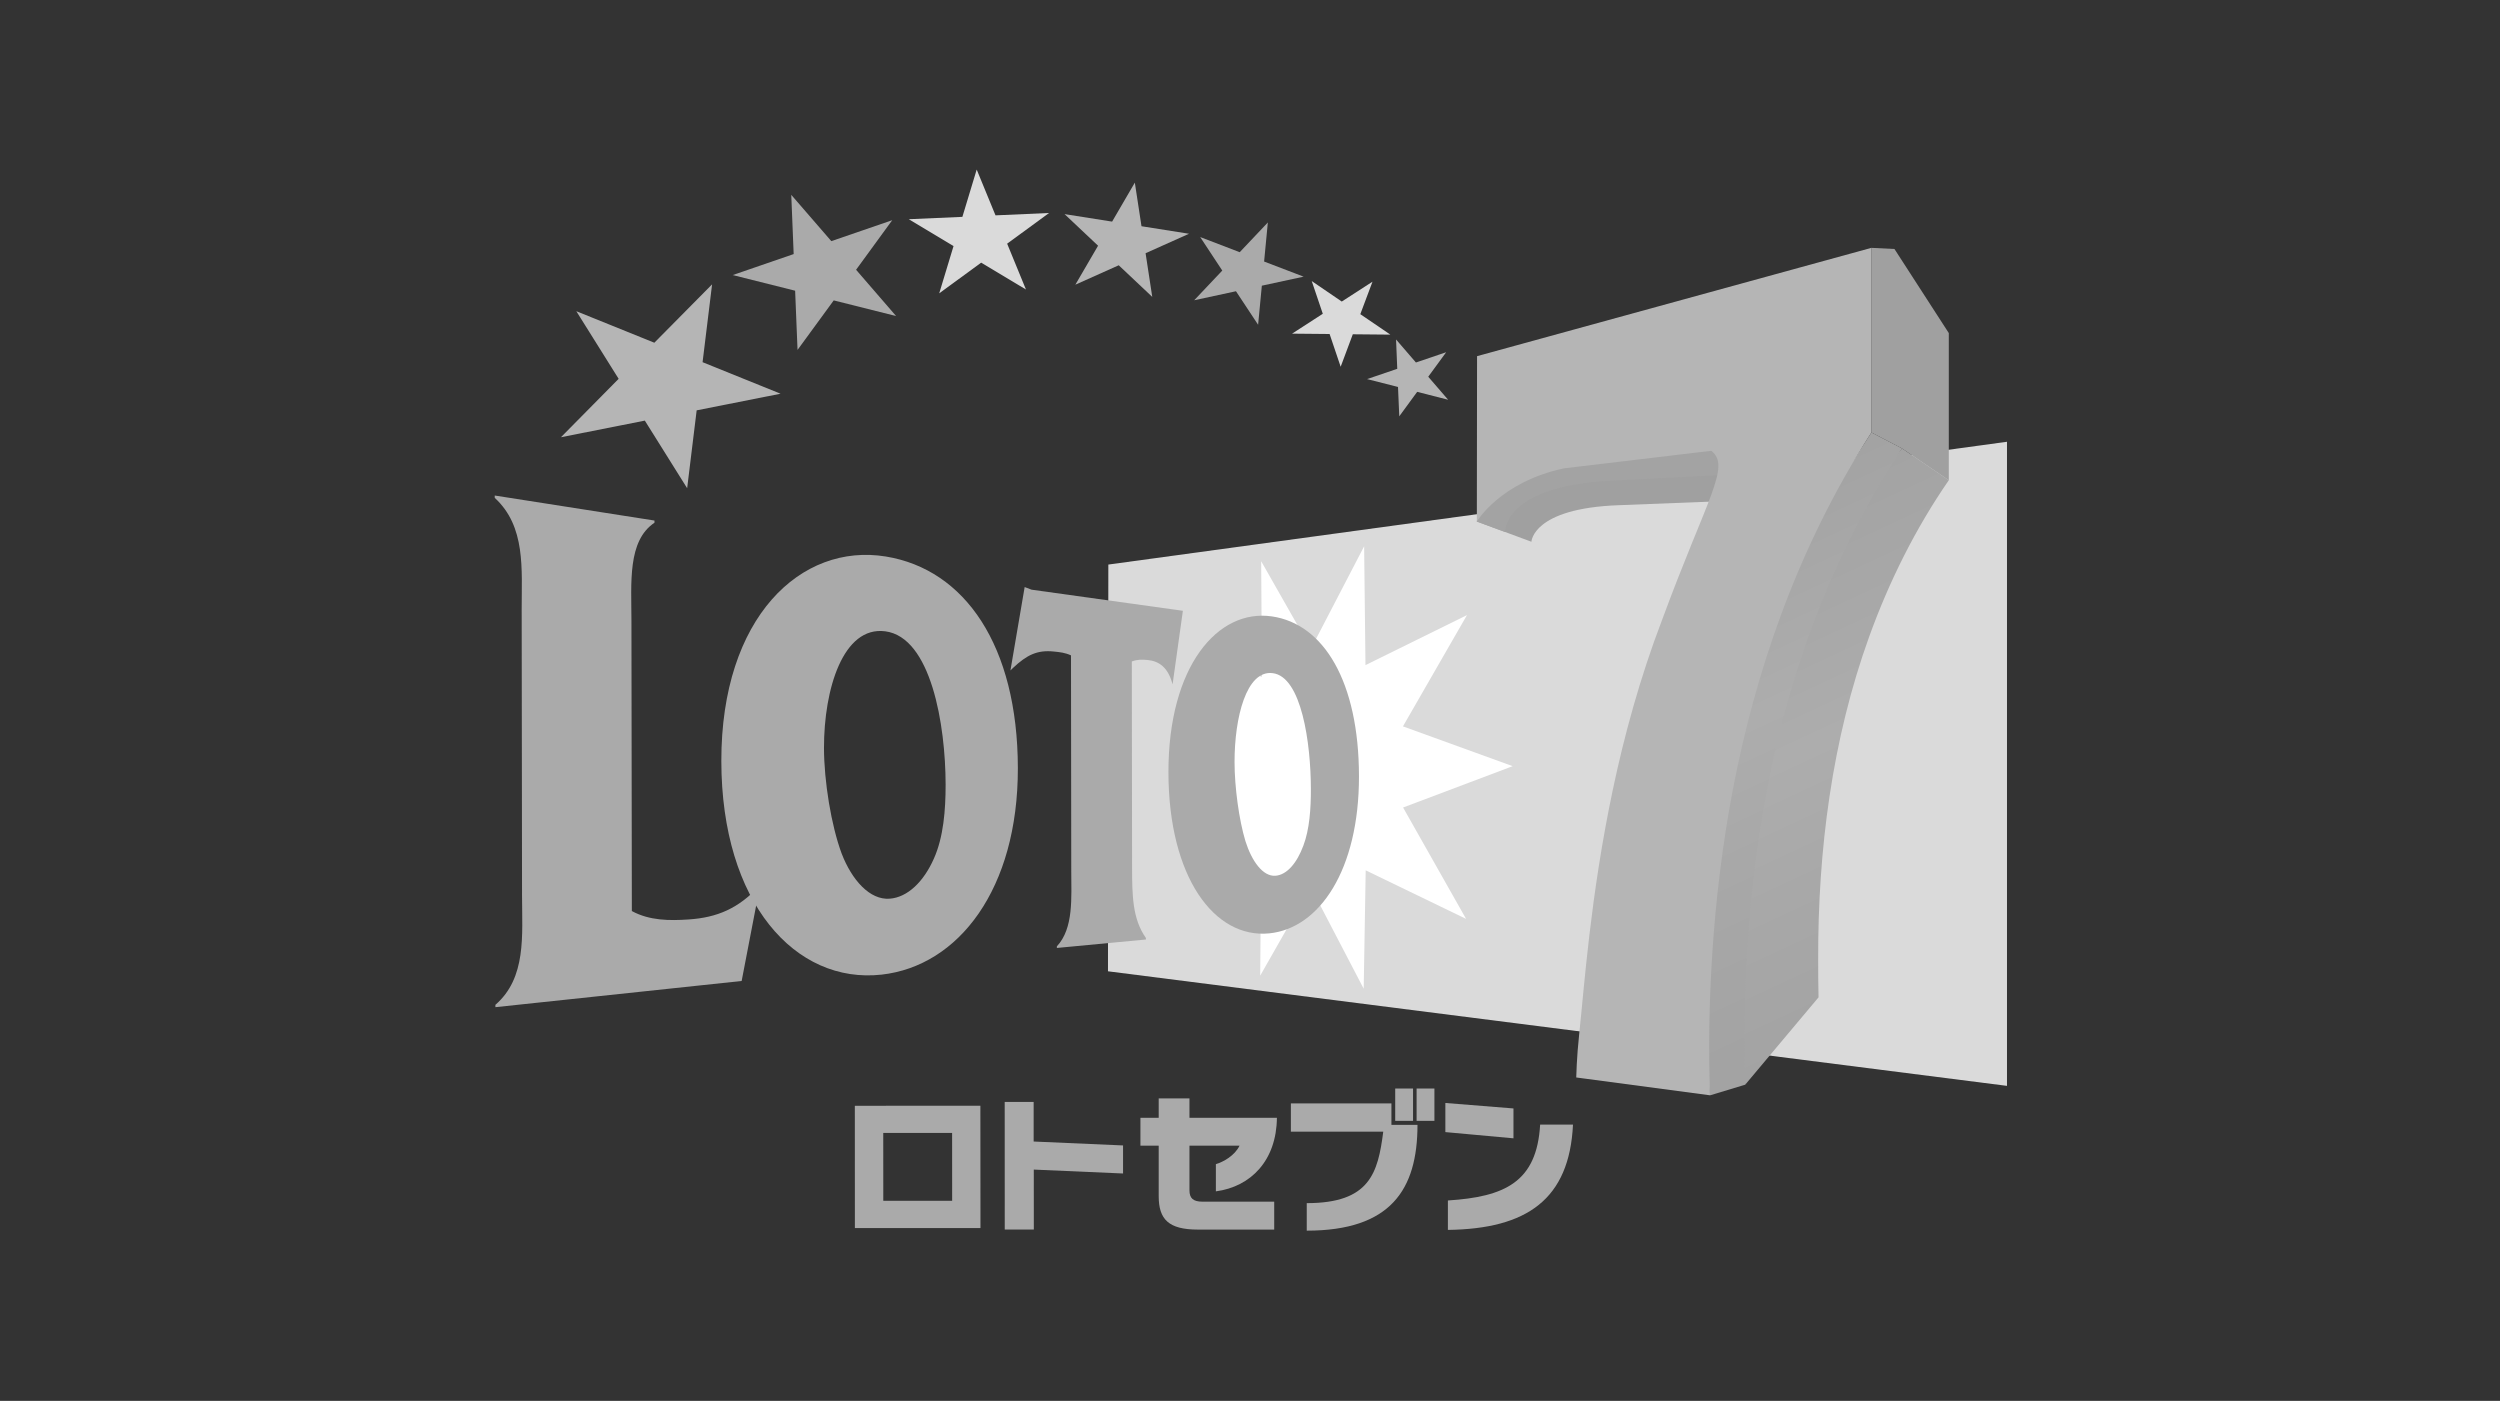<?xml version="1.0" encoding="utf-8"?>
<!-- Generator: Adobe Illustrator 23.1.0, SVG Export Plug-In . SVG Version: 6.00 Build 0)  -->
<svg version="1.1" xmlns="http://www.w3.org/2000/svg" xmlns:xlink="http://www.w3.org/1999/xlink" x="0px" y="0px"
	 viewBox="0 0 464 260" style="enable-background:new 0 0 464 260;" xml:space="preserve">
<rect x="0" y="0" width="464" height="260" fill="#333333" stroke="none"/>
<style type="text/css">
	.st0{display:none;}
	.st1{display:inline;}
	.st2{fill:#D8D8D8;}
	.st3{fill:#FFFFFF;}
	.st4{fill:#BFBFBF;}
	.st5{fill:#C7C7C7;}
	.st6{fill:#B0B0B0;}
	.st7{fill:#939393;}
	.st8{fill:#BCBCBC;}
	.st9{fill:none;}
	.st10{fill:#DADADA;}
	.st11{fill:#AAAAAA;}
	.st12{fill:#B5B5B5;}
	.st13{fill:#A0A0A0;}
	.st14{fill:#A3A3A3;}
	.st15{fill:url(#SVGID_1_);}
	.st16{fill:url(#SVGID_2_);}
</style>
<g id="レイヤー_1" class="st0">
	<title>logo-loto7mono-001</title>
	<g class="st1">
		<polygon class="st2" points="372,213.959 372,94.695 205.607,117.435 205.545,192.743 		"/>
		<polygon class="st3" points="233.727,193.553 233.864,177.118 221.755,175.841 228.763,161.338 217.492,155.015 228.885,148.812 
			222.844,135.282 234.051,138.208 233.908,116.813 243.12,133.014 252.974,114.052 253.219,136.05 272.012,126.791 
			260.159,147.392 280.472,154.763 260.184,162.42 271.846,183.038 253.26,174.05 252.892,195.971 243.068,177.138 		"/>
		<g>
			<polygon class="st4" points="268.526,86.918 262.793,85.455 259.475,89.989 259.246,84.552 253.515,83.091 259.109,81.19 
				258.883,75.753 262.567,80.017 268.161,78.119 264.844,82.654 			"/>
			<polygon class="st5" points="254.521,65.058 252.267,71.073 257.83,74.863 250.876,74.791 248.626,80.809 246.58,74.747 
				239.628,74.676 245.315,71.001 243.27,64.942 248.831,68.732 			"/>
			<polygon class="st6" points="235.143,54.093 234.455,61.326 241.774,64.128 234.031,65.796 233.344,73.03 229.243,66.829 
				221.502,68.494 226.711,62.995 222.614,56.789 229.931,59.595 			"/>
			<polygon class="st4" points="210.512,46.713 211.747,54.793 220.548,56.183 212.509,59.789 213.744,67.869 207.54,62.016 
				199.502,65.618 203.707,58.394 197.505,52.541 206.308,53.931 			"/>
			<polygon class="st5" points="181.233,44.297 184.717,52.776 194.639,52.335 186.871,58.019 190.357,66.503 182.068,61.536 
				174.3,67.216 176.947,58.46 168.662,53.492 178.583,53.05 			"/>
			<polygon class="st6" points="146.903,48.98 154.318,57.546 165.6,53.669 158.901,62.847 166.317,71.415 154.762,68.518 
				148.06,77.692 147.617,66.727 136.063,63.827 147.344,59.946 			"/>
			<polygon class="st4" points="127.624,103.297 119.787,90.779 104.253,93.855 114.943,83.042 107.103,70.525 121.55,76.358 
				132.242,65.548 130.478,79.966 144.923,85.803 129.389,88.878 			"/>
		</g>
		<g>
			<path class="st6" d="M137.715,194.539l-45.592,4.85v-0.433c5.764-4.989,4.943-12.855,4.932-20.227l-0.069-53.017
				c-0.01-7.373,0.793-15.336-4.984-20.62v-0.434l29.573,4.636v0.4c-5.012,3.369-4.276,11.089-4.268,18.176l0.07,53.725
				c3.282,1.787,7,1.8,10.532,1.554c5.109-0.15,9.914-2.461,13.22-6.359L137.715,194.539z"/>
			<path class="st6" d="M175.484,158.168c0,4.749-0.4,9.7-2.154,13.67c-1.906,4.326-4.892,7.209-8.209,7.459
				c-3.672,0.275-6.988-3.435-8.892-8.362c-2.096-6.305-3.199-12.897-3.27-19.54c-0.013-10.949,3.559-22.6,11.329-21.607
				C172.8,130.88,175.469,147.118,175.484,158.168z M188.859,155.125c-0.03-22.68-9.807-36.8-24.451-39.184
				c-15.693-2.563-30.492,11.211-30.457,37.87c0.031,26.283,13.722,41.324,29.677,39.543c14.266-1.59,25.261-15.854,25.231-38.228
				V155.125z"/>
			<path class="st6" d="M217.508,139.615c-0.833-3.208-2.567-4.308-4.6-4.514c-0.989-0.151-1.999-0.059-2.944,0.268l0.047,37.989
				c0.009,5.4,0.07,9.658,2.562,13.215v0.283l-16.491,1.564v-0.3c3.129-3.35,2.678-8.944,2.67-14.073l-0.051-39.8
				c-1.019-0.429-2.106-0.672-3.21-0.718c-3.017-0.3-4.953,0.619-7.526,3.034l-0.478,0.471l2.632-15.445l1.272,0.482l28.02,3.911
				L217.508,139.615z"/>
			<path class="st6" d="M243.116,159c0.141,3.537-0.326,7.071-1.38,10.45c-1.211,3.292-3.1,5.454-5.2,5.593
				c-2.3,0.159-4.366-2.683-5.542-6.4c-1.3-4.78-1.979-9.708-2.019-14.661c-0.01-8.2,2.185-17.029,7.029-16.459
				C241.393,138.149,243.1,150.533,243.116,159z M252.016,156.641c-0.022-17.574-6.555-28.216-16.128-29.606
				c-10-1.452-19.18,9.175-19.153,28.877c0.024,19.419,8.516,30.821,18.662,29.811c9.303-0.928,16.642-11.755,16.62-29.081
				L252.016,156.641z"/>
		</g>
		<g>
			<path class="st7" d="M320.25,100.789l2.166-0.111l-4.552-4.724l-42.792,4.791l-1.229,8.724l5.246,1.943l0,0l4.855,1.8
				c0,0,0.185-6.184,16.132-6.77l34.275-1.339L320.25,100.789z"/>
			<path class="st7" d="M351.166,59.008l-4.267-0.215v34.185c-5.063,8-10.851,16.29-14.578,25c-3.552,8.386-6.523,17.006-8.892,25.8
				c-4.754,17.989-7.355,36.479-7.751,55.081c-0.164,5.6,1.344,16.842,1.344,16.842l6.531-1.978l13.558-16.15
				c-0.061-2.315-0.068-4.632-0.068-6.947c-0.062-20.241,2.554-40.78,9.456-59.881c3.647-10.234,8.598-19.955,14.729-28.924v-27.25
				L351.166,59.008z"/>
			<path class="st8" d="M346.9,58.794l-73.015,20.049l-0.042,30.626c0,0,4.284-7.32,16.145-9.862l0,0l27.251-3.244
				c0.908,0.67,1.407,1.76,1.321,2.885c-0.169,1.829-0.62,3.621-1.337,5.312c-0.851,2.323-2.078,5.271-3.629,9.079
				c-1.531,3.763-3.354,8.343-5.422,13.944c-3.889,10.305-6.96,20.899-9.186,31.686c-2.067,9.817-3.388,19.011-4.311,26.8
				c-0.9,7.679-1.428,14.055-1.883,18.329c-0.46,4.234-0.543,8-0.543,8l24.77,3.3c-0.3-8.782-0.158-17.574,0.426-26.342
				c0.649-10.215,1.931-20.38,3.838-30.437c2.096-11.043,5.099-21.894,8.977-32.444c4.322-11.734,9.9-22.966,16.637-33.5
				L346.9,58.794z"/>
		</g>
	</g>
</g>
<g id="レイヤー_2">
	<g>
		<rect x="-0.48" y="0.48" class="st9" width="464" height="260"/>
		<g>
			<g>
				<polygon class="st10" points="372.496,201.536 372.496,81.992 205.707,104.782 205.641,180.272 				"/>
			</g>
			<g>
				<g>
					<polygon class="st3" points="233.893,181.081 234.025,164.612 221.887,163.333 228.917,148.794 217.613,142.457 
						229.041,136.236 222.985,122.671 234.215,125.608 234.074,104.163 243.307,120.402 253.184,101.391 253.432,123.446 
						272.269,114.164 260.387,134.816 280.751,142.201 260.412,149.875 272.104,170.544 253.473,161.534 253.102,183.507 
						243.258,164.628 					"/>
				</g>
			</g>
			<g>
				<g>
					<path class="st11" d="M181.976,227.923l-23.31,0.008l-0.008-22.699l23.301-0.008L181.976,227.923z M176.712,210.274h-12.781
						l0.008,12.6l12.781-0.008L176.712,210.274z"/>
					<path class="st11" d="M186.481,228.204l-0.008-23.681h5.372v7.344l16.593,0.726v5.207l-16.568-0.726l0.008,11.131
						L186.481,228.204L186.481,228.204z"/>
				</g>
				<path class="st11" d="M225.666,221.116v-5.05c1.37-0.404,3.482-1.559,4.398-3.433h-9.299v8.292c0,1.444,0.668,2.104,2.393,2.104
					h13.334v5.182h-14.143c-5.487,0-7.294-1.914-7.294-6.221v-9.357h-3.391v-5.165h3.391v-3.606h5.71v3.606h16.23
					C236.913,215.389,232.176,220.241,225.666,221.116z"/>
				<path class="st11" d="M263.086,208.772c0,12.038-4.984,19.638-20.554,19.638v-5.107c11.717,0,13.218-5.594,14.2-13.268h-17.146
					v-5.24h18.664v3.977H263.086z"/>
				<path class="st11" d="M268.259,210.117v-5.405l12.641,1.015v5.545L268.259,210.117z M268.729,228.27v-5.462
					c10.52-0.677,16.511-3.383,17.121-14.085h6.098C291.28,222.617,283.375,228.08,268.729,228.27z"/>
			</g>
			<rect x="262.92" y="202.031" class="st11" width="3.309" height="5.999"/>
			<rect x="258.952" y="202.031" class="st11" width="3.309" height="5.999"/>
			<g>
				<polygon class="st12" points="268.771,74.195 263.028,72.726 259.703,77.273 259.471,71.819 253.729,70.358 259.331,68.452 
					259.108,63.006 262.797,67.28 268.408,65.374 265.082,69.921 				"/>
				<polygon class="st10" points="254.735,52.28 252.474,58.311 258.052,62.107 251.08,62.041 248.827,68.072 246.773,61.991 
					239.809,61.925 245.51,58.237 243.456,52.164 249.034,55.968 				"/>
				<polygon class="st11" points="235.312,41.289 234.619,48.542 241.954,51.347 234.198,53.022 233.505,60.275 229.396,54.054 
					221.64,55.729 226.854,50.217 222.754,43.996 230.089,46.809 				"/>
				<polygon class="st12" points="210.624,33.896 211.862,41.99 220.683,43.385 212.621,46.999 213.859,55.102 207.637,49.235 
					199.584,52.841 203.801,45.604 197.579,39.738 206.408,41.132 				"/>
				<polygon class="st10" points="181.275,31.47 184.765,39.969 194.708,39.532 186.927,45.225 190.417,53.732 182.108,48.748 
					174.319,54.442 176.976,45.67 168.667,40.687 178.618,40.249 				"/>
				<polygon class="st11" points="146.859,36.165 154.293,44.755 165.598,40.868 158.889,50.068 166.315,58.658 154.739,55.753 
					148.023,64.945 147.577,53.955 135.992,51.05 147.305,47.156 				"/>
				<polygon class="st12" points="127.535,90.615 119.68,78.065 104.11,81.151 114.82,70.309 106.965,57.759 121.445,63.609 
					132.164,52.775 130.398,67.223 144.871,73.073 129.301,76.159 				"/>
			</g>
			<g>
				<path class="st11" d="M137.651,182.071l-45.703,4.86v-0.437c5.776-5,4.959-12.888,4.942-20.273l-0.066-53.146
					c-0.008-7.393,0.792-15.372-5-20.669v-0.437l29.647,4.645v0.404c-5.025,3.375-4.282,11.114-4.274,18.219l0.074,53.856
					c3.292,1.791,7.014,1.799,10.553,1.559c5.264-0.355,9.266-2.013,13.251-6.378L137.651,182.071z"/>
				<path class="st11" d="M175.507,145.617c0,4.761-0.396,9.728-2.162,13.705c-1.914,4.34-4.901,7.228-8.226,7.476
					c-3.68,0.272-7.005-3.441-8.911-8.383c-1.939-5.223-3.267-13.408-3.276-19.588c-0.017-10.974,3.565-22.658,11.354-21.659
					C172.817,118.265,175.491,134.536,175.507,145.617z M188.915,142.564c-0.033-22.732-9.827-36.883-24.506-39.276
					c-15.727-2.566-30.562,11.238-30.529,37.964c0.033,26.346,13.755,41.421,29.746,39.639
					C177.925,179.29,188.948,164.991,188.915,142.564z"/>
				<path class="st11" d="M217.63,127.019c-0.833-3.218-2.574-4.315-4.612-4.522c-1.04-0.107-1.964-0.107-2.954,0.272l0.05,38.079
					c0.008,5.413,0.066,9.679,2.566,13.243v0.281l-16.527,1.568v-0.297c3.135-3.358,2.682-8.969,2.673-14.11l-0.049-39.895
					c-1.089-0.503-2.055-0.602-3.218-0.718c-3.028-0.305-4.967,0.619-7.542,3.045l-0.479,0.47l2.64-15.479l1.279,0.487l28.087,3.919
					L217.63,127.019z"/>
				<path class="st11" d="M243.299,146.451c0.008,3.647-0.248,7.451-1.386,10.479c-1.213,3.3-3.111,5.471-5.206,5.611
					c-2.31,0.157-4.373-2.69-5.553-6.419c-1.196-3.936-2.022-10.066-2.022-14.695c-0.008-8.226,2.187-17.072,7.047-16.494
					C241.575,125.55,243.291,137.96,243.299,146.451z M252.227,144.083c-0.025-17.616-6.568-28.285-16.164-29.68
					c-10.017-1.452-19.225,9.2-19.201,28.945c0.025,19.465,8.54,30.892,18.705,29.886
					C244.892,172.302,252.243,161.451,252.227,144.083z"/>
			</g>
			<g>
				<path class="st13" d="M320.258,87.991l-44.92,0.066l-1.229,8.746l1.931,0.71l8.193,3.036c0,0,0.182-6.197,16.172-6.782
					l34.358-1.345L320.258,87.991z"/>
				<g>
					<path class="st14" d="M318.228,83.255l4.563,4.736l-23.739,1.221c-20.108,1.015-19.696,9.489-19.696,9.538l-5.256-1.947
						l1.229-8.746L318.228,83.255z"/>
				</g>
				
					<linearGradient id="SVGID_1_" gradientUnits="userSpaceOnUse" x1="320.889" y1="163.802" x2="360.921" y2="77.953" gradientTransform="matrix(1 0 0 -1 0 262)">
					<stop  offset="0" style="stop-color:#A3A3A3"/>
					<stop  offset="0.25" style="stop-color:#A8A8A8"/>
					<stop  offset="0.451" style="stop-color:#ADADAD"/>
					<stop  offset="0.7" style="stop-color:#A8A8A8"/>
					<stop  offset="1" style="stop-color:#A3A3A3"/>
				</linearGradient>
				<path class="st15" d="M337.454,178.152c-0.066-20.29,2.558-40.876,9.481-60.027c3.697-10.223,8.581-20.042,14.761-28.995
					l-8.689-5.908c-11.659,14.522-18.747,33.351-23.466,51.669c-4.876,18.912-6.749,38.599-6.749,58.088
					c0,2.772,1.139,8.317,1.139,8.317l13.59-16.189C337.462,182.797,337.454,180.47,337.454,178.152"/>
				
					<linearGradient id="SVGID_2_" gradientUnits="userSpaceOnUse" x1="313.57" y1="165.131" x2="353.408" y2="79.698" gradientTransform="matrix(1 0 0 -1 0 262)">
					<stop  offset="0.005" style="stop-color:#A3A3A3"/>
					<stop  offset="0.2" style="stop-color:#A8A8A8"/>
					<stop  offset="0.4" style="stop-color:#ADADAD"/>
					<stop  offset="0.65" style="stop-color:#A8A8A8"/>
					<stop  offset="1" style="stop-color:#A3A3A3"/>
				</linearGradient>
				<path class="st16" d="M323.806,195.512c-0.198-20.389,1.724-40.942,6.766-60.729c4.645-18.26,12.047-35.81,22.443-51.562
					l-5.677-2.954c-5.074,8.02-10.875,16.329-14.613,25.059c-3.598,8.4-6.502,17.055-8.911,25.868
					c-4.909,17.938-7.228,36.644-7.773,55.217c-0.165,5.611,1.345,16.882,1.345,16.882l6.543-1.98
					C323.872,199.374,323.806,197.443,323.806,195.512"/>
				<polygon class="st13" points="361.696,61.818 351.613,46.215 347.33,46.001 347.33,80.268 353.007,83.23 361.696,89.138 				"/>
				<path class="st12" d="M347.33,46.001l-73.188,20.1l-0.041,30.703c0,0,4.291-7.335,16.181-9.885c0,0,0,0,0.008,0l27.32-3.251
					c0.924,0.726,1.345,1.601,1.32,2.888c-0.016,1.287-0.487,2.979-1.337,5.322c-0.85,2.327-2.088,5.281-3.639,9.101
					c-1.535,3.771-3.366,8.367-5.438,13.978c-4.15,10.842-7.088,21.684-9.208,31.759c-2.071,9.844-3.4,19.06-4.324,26.866
					c-0.908,7.698-1.427,14.093-1.89,18.375c-0.462,4.241-0.545,8.02-0.545,8.02l24.828,3.309
					c-0.272-8.367-0.206-16.775,0.429-26.404c0.635-9.761,1.848-20.05,3.845-30.513c2.055-10.685,4.967-21.643,9.002-32.518
					c4.167-11.255,9.604-22.567,16.676-33.582L347.33,46.001L347.33,46.001z"/>
			</g>
		</g>
	</g>
</g>
</svg>
